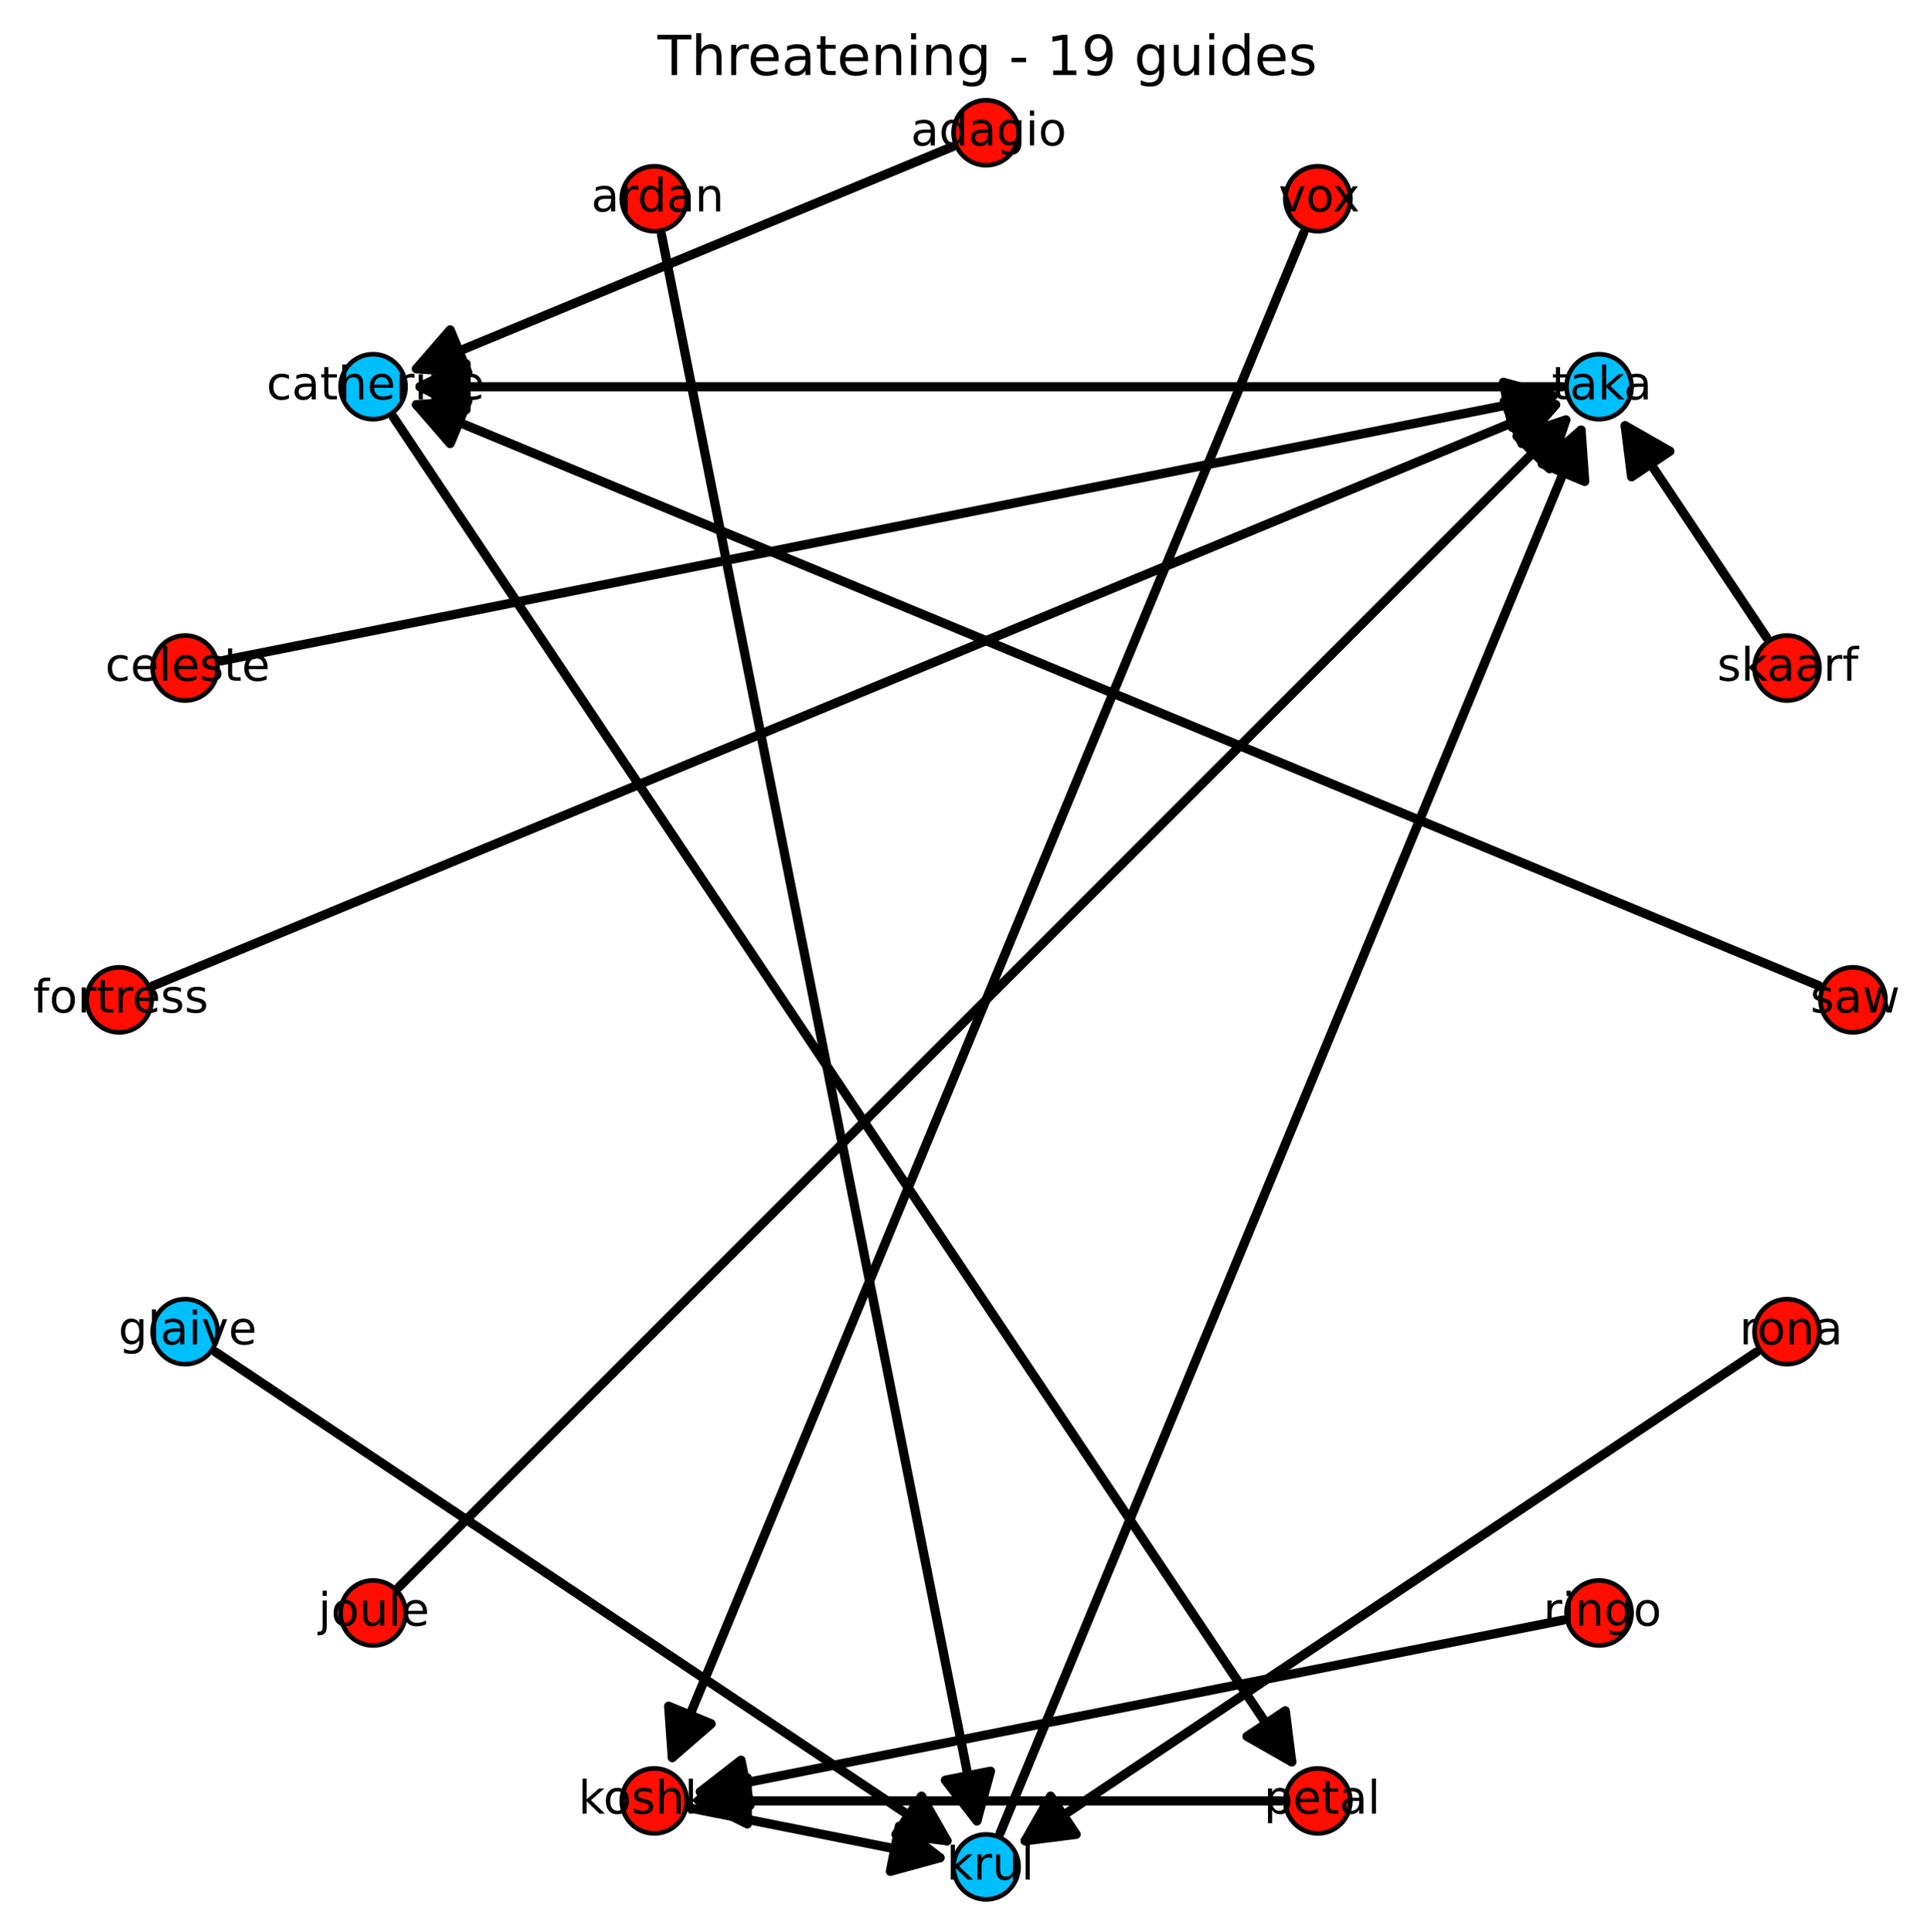 <?xml version="1.0" encoding="utf-8" standalone="no"?>
<!DOCTYPE svg PUBLIC "-//W3C//DTD SVG 1.1//EN"
  "http://www.w3.org/Graphics/SVG/1.1/DTD/svg11.dtd">
<!-- Created with matplotlib (http://matplotlib.org/) -->
<svg height="420pt" version="1.1" viewBox="0 0 419 420" width="419pt" xmlns="http://www.w3.org/2000/svg" xmlns:xlink="http://www.w3.org/1999/xlink">
 <defs>
  <style type="text/css">
*{stroke-linecap:butt;stroke-linejoin:round;}
  </style>
 </defs>
 <g id="figure_1">
  <g id="patch_1">
   <path d="
M0 420.598
L419.383 420.598
L419.383 0
L0 0
z
" style="fill:#ffffff;"/>
  </g>
  <g id="axes_1">
   <g id="patch_2">
    <path d="
M18.366 413.398
L410.445 413.398
L410.445 21.318
L18.366 21.318
z
" style="fill:#ffffff;"/>
   </g>
   <g id="patch_3">
    <path clip-path="url(#pb7fbeb4136)" d="
M91.329 84.069
Q214.402 84.069 339.712 84.069" style="fill:none;stroke:#000000;stroke-linecap:round;stroke-width:2.0;"/>
    <path clip-path="url(#pb7fbeb4136)" d="
M101.329 89.069
L91.329 84.069
L101.329 79.069
L101.329 89.069
z
" style="stroke:#000000;stroke-linecap:round;stroke-width:2.0;"/>
   </g>
   <g id="patch_4">
    <path clip-path="url(#pb7fbeb4136)" d="
M207.031 31.913
Q147.76 56.464 90.556 80.158" style="fill:none;stroke:#000000;stroke-linecap:round;stroke-width:2.0;"/>
    <path clip-path="url(#pb7fbeb4136)" d="
M101.708 80.951
L90.556 80.158
L97.881 71.712
L101.708 80.951
z
" style="stroke:#000000;stroke-linecap:round;stroke-width:2.0;"/>
   </g>
   <g id="patch_5">
    <path clip-path="url(#pb7fbeb4136)" d="
M48.084 143.665
Q193.978 114.645 337.68 86.061" style="fill:none;stroke:#000000;stroke-linecap:round;stroke-width:2.0;"/>
    <path clip-path="url(#pb7fbeb4136)" d="
M326.897 83.108
L337.68 86.061
L328.847 92.915
L326.897 83.108
z
" style="stroke:#000000;stroke-linecap:round;stroke-width:2.0;"/>
   </g>
   <g id="patch_6">
    <path clip-path="url(#pb7fbeb4136)" d="
M143.827 51.034
Q178.338 224.533 212.413 395.839" style="fill:none;stroke:#000000;stroke-linecap:round;stroke-width:2.0;"/>
    <path clip-path="url(#pb7fbeb4136)" d="
M215.366 385.056
L212.413 395.839
L205.558 387.006
L215.366 385.056
z
" style="stroke:#000000;stroke-linecap:round;stroke-width:2.0;"/>
   </g>
   <g id="patch_7">
    <path clip-path="url(#pb7fbeb4136)" d="
M152.29 389.516
Q244.984 371.078 339.871 352.204" style="fill:none;stroke:#000000;stroke-linecap:round;stroke-width:2.0;"/>
    <path clip-path="url(#pb7fbeb4136)" d="
M163.073 392.469
L152.29 389.516
L161.122 382.661
L163.073 392.469
z
" style="stroke:#000000;stroke-linecap:round;stroke-width:2.0;"/>
   </g>
   <g id="patch_8">
    <path clip-path="url(#pb7fbeb4136)" d="
M146.18 382.069
Q214.405 217.358 283.487 50.581" style="fill:none;stroke:#000000;stroke-linecap:round;stroke-width:2.0;"/>
    <path clip-path="url(#pb7fbeb4136)" d="
M154.626 374.744
L146.18 382.069
L145.387 370.917
L154.626 374.744
z
" style="stroke:#000000;stroke-linecap:round;stroke-width:2.0;"/>
   </g>
   <g id="patch_9">
    <path clip-path="url(#pb7fbeb4136)" d="
M150.093 393.066
Q178.338 398.684 204.389 403.866" style="fill:none;stroke:#000000;stroke-linecap:round;stroke-width:2.0;"/>
    <path clip-path="url(#pb7fbeb4136)" d="
M195.557 397.011
L204.389 403.866
L193.606 406.819
L195.557 397.011
z
" style="stroke:#000000;stroke-linecap:round;stroke-width:2.0;"/>
   </g>
   <g id="patch_10">
    <path clip-path="url(#pb7fbeb4136)" d="
M33.278 214.304
Q186.801 150.713 338.258 87.978" style="fill:none;stroke:#000000;stroke-linecap:round;stroke-width:2.0;"/>
    <path clip-path="url(#pb7fbeb4136)" d="
M327.105 87.185
L338.258 87.978
L330.932 96.424
L327.105 87.185
z
" style="stroke:#000000;stroke-linecap:round;stroke-width:2.0;"/>
   </g>
   <g id="patch_11">
    <path clip-path="url(#pb7fbeb4136)" d="
M217.459 398.486
Q281.05 244.963 343.786 93.506" style="fill:none;stroke:#000000;stroke-linecap:round;stroke-width:2.0;"/>
    <path clip-path="url(#pb7fbeb4136)" d="
M335.34 100.831
L343.786 93.506
L344.579 104.658
L335.34 100.831
z
" style="stroke:#000000;stroke-linecap:round;stroke-width:2.0;"/>
   </g>
   <g id="patch_12">
    <path clip-path="url(#pb7fbeb4136)" d="
M152.488 391.509
Q214.406 391.509 278.56 391.509" style="fill:none;stroke:#000000;stroke-linecap:round;stroke-width:2.0;"/>
    <path clip-path="url(#pb7fbeb4136)" d="
M162.488 396.509
L152.488 391.509
L162.488 386.509
L162.488 396.509
z
" style="stroke:#000000;stroke-linecap:round;stroke-width:2.0;"/>
   </g>
   <g id="patch_13">
    <path clip-path="url(#pb7fbeb4136)" d="
M86.76 345.004
Q214.405 217.358 340.47 91.293" style="fill:none;stroke:#000000;stroke-linecap:round;stroke-width:2.0;"/>
    <path clip-path="url(#pb7fbeb4136)" d="
M329.863 94.829
L340.47 91.293
L336.935 101.9
L329.863 94.829
z
" style="stroke:#000000;stroke-linecap:round;stroke-width:2.0;"/>
   </g>
   <g id="patch_14">
    <path clip-path="url(#pb7fbeb4136)" d="
M222.9 400.182
Q301.482 347.675 381.924 293.926" style="fill:none;stroke:#000000;stroke-linecap:round;stroke-width:2.0;"/>
    <path clip-path="url(#pb7fbeb4136)" d="
M233.993 398.784
L222.9 400.182
L228.437 390.469
L233.993 398.784
z
" style="stroke:#000000;stroke-linecap:round;stroke-width:2.0;"/>
   </g>
   <g id="patch_15">
    <path clip-path="url(#pb7fbeb4136)" d="
M90.554 87.978
Q242.011 150.714 395.534 214.305" style="fill:none;stroke:#000000;stroke-linecap:round;stroke-width:2.0;"/>
    <path clip-path="url(#pb7fbeb4136)" d="
M97.88 96.424
L90.554 87.978
L101.706 87.185
L97.88 96.424
z
" style="stroke:#000000;stroke-linecap:round;stroke-width:2.0;"/>
   </g>
   <g id="patch_16">
    <path clip-path="url(#pb7fbeb4136)" d="
M85.55 90.704
Q183.829 237.789 280.866 383.015" style="fill:none;stroke:#000000;stroke-linecap:round;stroke-width:2.0;"/>
    <path clip-path="url(#pb7fbeb4136)" d="
M279.467 371.923
L280.866 383.015
L271.153 377.479
L279.467 371.923
z
" style="stroke:#000000;stroke-linecap:round;stroke-width:2.0;"/>
   </g>
   <g id="patch_17">
    <path clip-path="url(#pb7fbeb4136)" d="
M46.889 293.928
Q127.331 347.677 205.913 400.184" style="fill:none;stroke:#000000;stroke-linecap:round;stroke-width:2.0;"/>
    <path clip-path="url(#pb7fbeb4136)" d="
M200.376 390.471
L205.913 400.184
L194.821 398.785
L200.376 390.471
z
" style="stroke:#000000;stroke-linecap:round;stroke-width:2.0;"/>
   </g>
   <g id="patch_18">
    <path clip-path="url(#pb7fbeb4136)" d="
M384.125 138.59
Q368.126 114.645 353.369 92.56" style="fill:none;stroke:#000000;stroke-linecap:round;stroke-width:2.0;"/>
    <path clip-path="url(#pb7fbeb4136)" d="
M354.767 103.652
L353.369 92.56
L363.082 98.097
L354.767 103.652
z
" style="stroke:#000000;stroke-linecap:round;stroke-width:2.0;"/>
   </g>
   <g id="matplotlib.axis_1"/>
   <g id="matplotlib.axis_2"/>
   <g id="text_1">
    <!-- Threatening - 19 guides -->
    <defs>
     <path id="BitstreamVeraSans-Roman-20"/>
     <path d="
M12.406 8.297
L28.516 8.297
L28.516 63.922
L10.984 60.406
L10.984 69.391
L28.422 72.906
L38.281 72.906
L38.281 8.297
L54.391 8.297
L54.391 0
L12.406 0
z
" id="BitstreamVeraSans-Roman-31"/>
     <path d="
M54.891 33.016
L54.891 0
L45.906 0
L45.906 32.719
Q45.906 40.484 42.875 44.328
Q39.844 48.188 33.797 48.188
Q26.516 48.188 22.312 43.547
Q18.109 38.922 18.109 30.906
L18.109 0
L9.078 0
L9.078 54.688
L18.109 54.688
L18.109 46.188
Q21.344 51.125 25.703 53.562
Q30.078 56 35.797 56
Q45.219 56 50.047 50.172
Q54.891 44.344 54.891 33.016" id="BitstreamVeraSans-Roman-6e"/>
     <path d="
M34.281 27.484
Q23.391 27.484 19.188 25
Q14.984 22.516 14.984 16.5
Q14.984 11.719 18.141 8.906
Q21.297 6.109 26.703 6.109
Q34.188 6.109 38.703 11.406
Q43.219 16.703 43.219 25.484
L43.219 27.484
z

M52.203 31.203
L52.203 0
L43.219 0
L43.219 8.297
Q40.141 3.328 35.547 0.953
Q30.953 -1.422 24.312 -1.422
Q15.922 -1.422 10.953 3.297
Q6 8.016 6 15.922
Q6 25.141 12.172 29.828
Q18.359 34.516 30.609 34.516
L43.219 34.516
L43.219 35.406
Q43.219 41.609 39.141 45
Q35.062 48.391 27.688 48.391
Q23 48.391 18.547 47.266
Q14.109 46.141 10.016 43.891
L10.016 52.203
Q14.938 54.109 19.578 55.047
Q24.219 56 28.609 56
Q40.484 56 46.344 49.844
Q52.203 43.703 52.203 31.203" id="BitstreamVeraSans-Roman-61"/>
     <path d="
M10.984 1.516
L10.984 10.5
Q14.703 8.734 18.5 7.812
Q22.312 6.891 25.984 6.891
Q35.75 6.891 40.891 13.453
Q46.047 20.016 46.781 33.406
Q43.953 29.203 39.594 26.953
Q35.25 24.703 29.984 24.703
Q19.047 24.703 12.672 31.312
Q6.297 37.938 6.297 49.422
Q6.297 60.641 12.938 67.422
Q19.578 74.219 30.609 74.219
Q43.266 74.219 49.922 64.516
Q56.594 54.828 56.594 36.375
Q56.594 19.141 48.406 8.859
Q40.234 -1.422 26.422 -1.422
Q22.703 -1.422 18.891 -0.688
Q15.094 0.047 10.984 1.516
M30.609 32.422
Q37.25 32.422 41.125 36.953
Q45.016 41.5 45.016 49.422
Q45.016 57.281 41.125 61.844
Q37.25 66.406 30.609 66.406
Q23.969 66.406 20.094 61.844
Q16.219 57.281 16.219 49.422
Q16.219 41.5 20.094 36.953
Q23.969 32.422 30.609 32.422" id="BitstreamVeraSans-Roman-39"/>
     <path d="
M44.281 53.078
L44.281 44.578
Q40.484 46.531 36.375 47.5
Q32.281 48.484 27.875 48.484
Q21.188 48.484 17.844 46.438
Q14.5 44.391 14.5 40.281
Q14.5 37.156 16.891 35.375
Q19.281 33.594 26.516 31.984
L29.594 31.297
Q39.156 29.25 43.188 25.516
Q47.219 21.781 47.219 15.094
Q47.219 7.469 41.188 3.016
Q35.156 -1.422 24.609 -1.422
Q20.219 -1.422 15.453 -0.562
Q10.688 0.297 5.422 2
L5.422 11.281
Q10.406 8.688 15.234 7.391
Q20.062 6.109 24.812 6.109
Q31.156 6.109 34.562 8.281
Q37.984 10.453 37.984 14.406
Q37.984 18.062 35.516 20.016
Q33.062 21.969 24.703 23.781
L21.578 24.516
Q13.234 26.266 9.516 29.906
Q5.812 33.547 5.812 39.891
Q5.812 47.609 11.281 51.797
Q16.75 56 26.812 56
Q31.781 56 36.172 55.266
Q40.578 54.547 44.281 53.078" id="BitstreamVeraSans-Roman-73"/>
     <path d="
M-0.297 72.906
L61.375 72.906
L61.375 64.594
L35.5 64.594
L35.5 0
L25.594 0
L25.594 64.594
L-0.297 64.594
z
" id="BitstreamVeraSans-Roman-54"/>
     <path d="
M54.891 33.016
L54.891 0
L45.906 0
L45.906 32.719
Q45.906 40.484 42.875 44.328
Q39.844 48.188 33.797 48.188
Q26.516 48.188 22.312 43.547
Q18.109 38.922 18.109 30.906
L18.109 0
L9.078 0
L9.078 75.984
L18.109 75.984
L18.109 46.188
Q21.344 51.125 25.703 53.562
Q30.078 56 35.797 56
Q45.219 56 50.047 50.172
Q54.891 44.344 54.891 33.016" id="BitstreamVeraSans-Roman-68"/>
     <path d="
M45.406 46.391
L45.406 75.984
L54.391 75.984
L54.391 0
L45.406 0
L45.406 8.203
Q42.578 3.328 38.25 0.953
Q33.938 -1.422 27.875 -1.422
Q17.969 -1.422 11.734 6.484
Q5.516 14.406 5.516 27.297
Q5.516 40.188 11.734 48.094
Q17.969 56 27.875 56
Q33.938 56 38.25 53.625
Q42.578 51.266 45.406 46.391
M14.797 27.297
Q14.797 17.391 18.875 11.75
Q22.953 6.109 30.078 6.109
Q37.203 6.109 41.297 11.75
Q45.406 17.391 45.406 27.297
Q45.406 37.203 41.297 42.844
Q37.203 48.484 30.078 48.484
Q22.953 48.484 18.875 42.844
Q14.797 37.203 14.797 27.297" id="BitstreamVeraSans-Roman-64"/>
     <path d="
M56.203 29.594
L56.203 25.203
L14.891 25.203
Q15.484 15.922 20.484 11.062
Q25.484 6.203 34.422 6.203
Q39.594 6.203 44.453 7.469
Q49.312 8.734 54.109 11.281
L54.109 2.781
Q49.266 0.734 44.188 -0.344
Q39.109 -1.422 33.891 -1.422
Q20.797 -1.422 13.156 6.188
Q5.516 13.812 5.516 26.812
Q5.516 40.234 12.766 48.109
Q20.016 56 32.328 56
Q43.359 56 49.781 48.891
Q56.203 41.797 56.203 29.594
M47.219 32.234
Q47.125 39.594 43.094 43.984
Q39.062 48.391 32.422 48.391
Q24.906 48.391 20.391 44.141
Q15.875 39.891 15.188 32.172
z
" id="BitstreamVeraSans-Roman-65"/>
     <path d="
M9.422 54.688
L18.406 54.688
L18.406 0
L9.422 0
z

M9.422 75.984
L18.406 75.984
L18.406 64.594
L9.422 64.594
z
" id="BitstreamVeraSans-Roman-69"/>
     <path d="
M18.312 70.219
L18.312 54.688
L36.812 54.688
L36.812 47.703
L18.312 47.703
L18.312 18.016
Q18.312 11.328 20.141 9.422
Q21.969 7.516 27.594 7.516
L36.812 7.516
L36.812 0
L27.594 0
Q17.188 0 13.234 3.875
Q9.281 7.766 9.281 18.016
L9.281 47.703
L2.688 47.703
L2.688 54.688
L9.281 54.688
L9.281 70.219
z
" id="BitstreamVeraSans-Roman-74"/>
     <path d="
M8.5 21.578
L8.5 54.688
L17.484 54.688
L17.484 21.922
Q17.484 14.156 20.5 10.266
Q23.531 6.391 29.594 6.391
Q36.859 6.391 41.078 11.031
Q45.312 15.672 45.312 23.688
L45.312 54.688
L54.297 54.688
L54.297 0
L45.312 0
L45.312 8.406
Q42.047 3.422 37.719 1
Q33.406 -1.422 27.688 -1.422
Q18.266 -1.422 13.375 4.438
Q8.5 10.297 8.5 21.578" id="BitstreamVeraSans-Roman-75"/>
     <path d="
M41.109 46.297
Q39.594 47.172 37.812 47.578
Q36.031 48 33.891 48
Q26.266 48 22.188 43.047
Q18.109 38.094 18.109 28.812
L18.109 0
L9.078 0
L9.078 54.688
L18.109 54.688
L18.109 46.188
Q20.953 51.172 25.484 53.578
Q30.031 56 36.531 56
Q37.453 56 38.578 55.875
Q39.703 55.766 41.062 55.516
z
" id="BitstreamVeraSans-Roman-72"/>
     <path d="
M45.406 27.984
Q45.406 37.75 41.375 43.109
Q37.359 48.484 30.078 48.484
Q22.859 48.484 18.828 43.109
Q14.797 37.75 14.797 27.984
Q14.797 18.266 18.828 12.891
Q22.859 7.516 30.078 7.516
Q37.359 7.516 41.375 12.891
Q45.406 18.266 45.406 27.984
M54.391 6.781
Q54.391 -7.172 48.188 -13.984
Q42 -20.797 29.203 -20.797
Q24.469 -20.797 20.266 -20.094
Q16.062 -19.391 12.109 -17.922
L12.109 -9.188
Q16.062 -11.328 19.922 -12.344
Q23.781 -13.375 27.781 -13.375
Q36.625 -13.375 41.016 -8.766
Q45.406 -4.156 45.406 5.172
L45.406 9.625
Q42.625 4.781 38.281 2.391
Q33.938 0 27.875 0
Q17.828 0 11.672 7.656
Q5.516 15.328 5.516 27.984
Q5.516 40.672 11.672 48.328
Q17.828 56 27.875 56
Q33.938 56 38.281 53.609
Q42.625 51.219 45.406 46.391
L45.406 54.688
L54.391 54.688
z
" id="BitstreamVeraSans-Roman-67"/>
     <path d="
M4.891 31.391
L31.203 31.391
L31.203 23.391
L4.891 23.391
z
" id="BitstreamVeraSans-Roman-2d"/>
    </defs>
    <g transform="translate(142.962 16.318)scale(0.12 -0.12)">
     <use xlink:href="#BitstreamVeraSans-Roman-54"/>
     <use x="61.084" xlink:href="#BitstreamVeraSans-Roman-68"/>
     <use x="124.463" xlink:href="#BitstreamVeraSans-Roman-72"/>
     <use x="163.326" xlink:href="#BitstreamVeraSans-Roman-65"/>
     <use x="224.85" xlink:href="#BitstreamVeraSans-Roman-61"/>
     <use x="286.129" xlink:href="#BitstreamVeraSans-Roman-74"/>
     <use x="325.338" xlink:href="#BitstreamVeraSans-Roman-65"/>
     <use x="386.861" xlink:href="#BitstreamVeraSans-Roman-6e"/>
     <use x="450.24" xlink:href="#BitstreamVeraSans-Roman-69"/>
     <use x="478.023" xlink:href="#BitstreamVeraSans-Roman-6e"/>
     <use x="541.402" xlink:href="#BitstreamVeraSans-Roman-67"/>
     <use x="604.879" xlink:href="#BitstreamVeraSans-Roman-20"/>
     <use x="636.666" xlink:href="#BitstreamVeraSans-Roman-2d"/>
     <use x="672.75" xlink:href="#BitstreamVeraSans-Roman-20"/>
     <use x="704.537" xlink:href="#BitstreamVeraSans-Roman-31"/>
     <use x="768.16" xlink:href="#BitstreamVeraSans-Roman-39"/>
     <use x="831.783" xlink:href="#BitstreamVeraSans-Roman-20"/>
     <use x="863.57" xlink:href="#BitstreamVeraSans-Roman-67"/>
     <use x="927.047" xlink:href="#BitstreamVeraSans-Roman-75"/>
     <use x="990.426" xlink:href="#BitstreamVeraSans-Roman-69"/>
     <use x="1018.209" xlink:href="#BitstreamVeraSans-Roman-64"/>
     <use x="1081.686" xlink:href="#BitstreamVeraSans-Roman-65"/>
     <use x="1143.209" xlink:href="#BitstreamVeraSans-Roman-73"/>
    </g>
   </g>
   <g id="PathCollection_1">
    <defs>
     <path d="
M0 7.071
C1.875 7.071 3.674 6.326 5 5
C6.326 3.674 7.071 1.875 7.071 0
C7.071 -1.875 6.326 -3.674 5 -5
C3.674 -6.326 1.875 -7.071 0 -7.071
C-1.875 -7.071 -3.674 -6.326 -5 -5
C-6.326 -3.674 -7.071 -1.875 -7.071 0
C-7.071 1.875 -6.326 3.674 -5 5
C-3.674 6.326 -1.875 7.071 0 7.071
z
" id="C0_0_483d1e1a4f"/>
    </defs>
    <use style="fill:#00bfff;stroke:#000000;" x="214.405" xlink:href="#C0_0_483d1e1a4f" y="405.858"/>
    <use style="fill:#00bfff;stroke:#000000;" x="81.116" xlink:href="#C0_0_483d1e1a4f" y="84.068"/>
    <use style="fill:#00bfff;stroke:#000000;" x="347.695" xlink:href="#C0_0_483d1e1a4f" y="84.068"/>
    <use style="fill:#00bfff;stroke:#000000;" x="40.254" xlink:href="#C0_0_483d1e1a4f" y="289.494"/>
    <use style="fill:#ff0d00;stroke:#000000;" x="214.405" xlink:href="#C0_0_483d1e1a4f" y="28.858"/>
    <use style="fill:#ff0d00;stroke:#000000;" x="142.27" xlink:href="#C0_0_483d1e1a4f" y="43.207"/>
    <use style="fill:#ff0d00;stroke:#000000;" x="286.541" xlink:href="#C0_0_483d1e1a4f" y="43.207"/>
    <use style="fill:#ff0d00;stroke:#000000;" x="40.254" xlink:href="#C0_0_483d1e1a4f" y="145.222"/>
    <use style="fill:#ff0d00;stroke:#000000;" x="347.695" xlink:href="#C0_0_483d1e1a4f" y="350.648"/>
    <use style="fill:#ff0d00;stroke:#000000;" x="388.557" xlink:href="#C0_0_483d1e1a4f" y="145.222"/>
    <use style="fill:#ff0d00;stroke:#000000;" x="142.27" xlink:href="#C0_0_483d1e1a4f" y="391.509"/>
    <use style="fill:#ff0d00;stroke:#000000;" x="286.541" xlink:href="#C0_0_483d1e1a4f" y="391.509"/>
    <use style="fill:#ff0d00;stroke:#000000;" x="388.557" xlink:href="#C0_0_483d1e1a4f" y="289.494"/>
    <use style="fill:#ff0d00;stroke:#000000;" x="402.905" xlink:href="#C0_0_483d1e1a4f" y="217.358"/>
    <use style="fill:#ff0d00;stroke:#000000;" x="81.116" xlink:href="#C0_0_483d1e1a4f" y="350.648"/>
    <use style="fill:#ff0d00;stroke:#000000;" x="25.905" xlink:href="#C0_0_483d1e1a4f" y="217.358"/>
   </g>
   <g id="text_2">
    <!-- adagio -->
    <defs>
     <path d="
M30.609 48.391
Q23.391 48.391 19.188 42.75
Q14.984 37.109 14.984 27.297
Q14.984 17.484 19.156 11.844
Q23.344 6.203 30.609 6.203
Q37.797 6.203 41.984 11.859
Q46.188 17.531 46.188 27.297
Q46.188 37.016 41.984 42.703
Q37.797 48.391 30.609 48.391
M30.609 56
Q42.328 56 49.016 48.375
Q55.719 40.766 55.719 27.297
Q55.719 13.875 49.016 6.219
Q42.328 -1.422 30.609 -1.422
Q18.844 -1.422 12.172 6.219
Q5.516 13.875 5.516 27.297
Q5.516 40.766 12.172 48.375
Q18.844 56 30.609 56" id="BitstreamVeraSans-Roman-6f"/>
    </defs>
    <g transform="translate(198.054 31.617)scale(0.1 -0.1)">
     <use xlink:href="#BitstreamVeraSans-Roman-61"/>
     <use x="61.279" xlink:href="#BitstreamVeraSans-Roman-64"/>
     <use x="124.756" xlink:href="#BitstreamVeraSans-Roman-61"/>
     <use x="186.035" xlink:href="#BitstreamVeraSans-Roman-67"/>
     <use x="249.512" xlink:href="#BitstreamVeraSans-Roman-69"/>
     <use x="277.295" xlink:href="#BitstreamVeraSans-Roman-6f"/>
    </g>
   </g>
   <g id="text_3">
    <!-- ardan -->
    <g transform="translate(128.555 45.966)scale(0.1 -0.1)">
     <use xlink:href="#BitstreamVeraSans-Roman-61"/>
     <use x="61.279" xlink:href="#BitstreamVeraSans-Roman-72"/>
     <use x="100.643" xlink:href="#BitstreamVeraSans-Roman-64"/>
     <use x="164.119" xlink:href="#BitstreamVeraSans-Roman-61"/>
     <use x="225.398" xlink:href="#BitstreamVeraSans-Roman-6e"/>
    </g>
   </g>
   <g id="text_4">
    <!-- catherine -->
    <defs>
     <path d="
M48.781 52.594
L48.781 44.188
Q44.969 46.297 41.141 47.344
Q37.312 48.391 33.406 48.391
Q24.656 48.391 19.812 42.844
Q14.984 37.312 14.984 27.297
Q14.984 17.281 19.812 11.734
Q24.656 6.203 33.406 6.203
Q37.312 6.203 41.141 7.25
Q44.969 8.297 48.781 10.406
L48.781 2.094
Q45.016 0.344 40.984 -0.531
Q36.969 -1.422 32.422 -1.422
Q20.062 -1.422 12.781 6.344
Q5.516 14.109 5.516 27.297
Q5.516 40.672 12.859 48.328
Q20.219 56 33.016 56
Q37.156 56 41.109 55.141
Q45.062 54.297 48.781 52.594" id="BitstreamVeraSans-Roman-63"/>
    </defs>
    <g transform="translate(57.949 86.828)scale(0.1 -0.1)">
     <use xlink:href="#BitstreamVeraSans-Roman-63"/>
     <use x="54.98" xlink:href="#BitstreamVeraSans-Roman-61"/>
     <use x="116.26" xlink:href="#BitstreamVeraSans-Roman-74"/>
     <use x="155.469" xlink:href="#BitstreamVeraSans-Roman-68"/>
     <use x="218.848" xlink:href="#BitstreamVeraSans-Roman-65"/>
     <use x="280.371" xlink:href="#BitstreamVeraSans-Roman-72"/>
     <use x="321.484" xlink:href="#BitstreamVeraSans-Roman-69"/>
     <use x="349.268" xlink:href="#BitstreamVeraSans-Roman-6e"/>
     <use x="412.646" xlink:href="#BitstreamVeraSans-Roman-65"/>
    </g>
   </g>
   <g id="text_5">
    <!-- celeste -->
    <defs>
     <path d="
M9.422 75.984
L18.406 75.984
L18.406 0
L9.422 0
z
" id="BitstreamVeraSans-Roman-6c"/>
    </defs>
    <g transform="translate(22.864 147.982)scale(0.1 -0.1)">
     <use xlink:href="#BitstreamVeraSans-Roman-63"/>
     <use x="54.98" xlink:href="#BitstreamVeraSans-Roman-65"/>
     <use x="116.504" xlink:href="#BitstreamVeraSans-Roman-6c"/>
     <use x="144.287" xlink:href="#BitstreamVeraSans-Roman-65"/>
     <use x="205.811" xlink:href="#BitstreamVeraSans-Roman-73"/>
     <use x="257.91" xlink:href="#BitstreamVeraSans-Roman-74"/>
     <use x="297.119" xlink:href="#BitstreamVeraSans-Roman-65"/>
    </g>
   </g>
   <g id="text_6">
    <!-- fortress -->
    <defs>
     <path d="
M37.109 75.984
L37.109 68.5
L28.516 68.5
Q23.688 68.5 21.797 66.547
Q19.922 64.594 19.922 59.516
L19.922 54.688
L34.719 54.688
L34.719 47.703
L19.922 47.703
L19.922 0
L10.891 0
L10.891 47.703
L2.297 47.703
L2.297 54.688
L10.891 54.688
L10.891 58.5
Q10.891 67.625 15.141 71.797
Q19.391 75.984 28.609 75.984
z
" id="BitstreamVeraSans-Roman-66"/>
    </defs>
    <g transform="translate(7.2 220.118)scale(0.1 -0.1)">
     <use xlink:href="#BitstreamVeraSans-Roman-66"/>
     <use x="35.205" xlink:href="#BitstreamVeraSans-Roman-6f"/>
     <use x="96.387" xlink:href="#BitstreamVeraSans-Roman-72"/>
     <use x="137.5" xlink:href="#BitstreamVeraSans-Roman-74"/>
     <use x="176.709" xlink:href="#BitstreamVeraSans-Roman-72"/>
     <use x="215.572" xlink:href="#BitstreamVeraSans-Roman-65"/>
     <use x="277.096" xlink:href="#BitstreamVeraSans-Roman-73"/>
     <use x="329.195" xlink:href="#BitstreamVeraSans-Roman-73"/>
    </g>
   </g>
   <g id="text_7">
    <!-- glaive -->
    <defs>
     <path d="
M2.984 54.688
L12.5 54.688
L29.594 8.797
L46.688 54.688
L56.203 54.688
L35.688 0
L23.484 0
z
" id="BitstreamVeraSans-Roman-76"/>
    </defs>
    <g transform="translate(25.744 292.253)scale(0.1 -0.1)">
     <use xlink:href="#BitstreamVeraSans-Roman-67"/>
     <use x="63.477" xlink:href="#BitstreamVeraSans-Roman-6c"/>
     <use x="91.26" xlink:href="#BitstreamVeraSans-Roman-61"/>
     <use x="152.539" xlink:href="#BitstreamVeraSans-Roman-69"/>
     <use x="180.322" xlink:href="#BitstreamVeraSans-Roman-76"/>
     <use x="239.502" xlink:href="#BitstreamVeraSans-Roman-65"/>
    </g>
   </g>
   <g id="text_8">
    <!-- joule -->
    <defs>
     <path d="
M9.422 54.688
L18.406 54.688
L18.406 -0.984
Q18.406 -11.422 14.422 -16.109
Q10.453 -20.797 1.609 -20.797
L-1.812 -20.797
L-1.812 -13.188
L0.594 -13.188
Q5.719 -13.188 7.562 -10.812
Q9.422 -8.453 9.422 -0.984
z

M9.422 75.984
L18.406 75.984
L18.406 64.594
L9.422 64.594
z
" id="BitstreamVeraSans-Roman-6a"/>
    </defs>
    <g transform="translate(69.209 353.407)scale(0.1 -0.1)">
     <use xlink:href="#BitstreamVeraSans-Roman-6a"/>
     <use x="27.783" xlink:href="#BitstreamVeraSans-Roman-6f"/>
     <use x="88.965" xlink:href="#BitstreamVeraSans-Roman-75"/>
     <use x="152.344" xlink:href="#BitstreamVeraSans-Roman-6c"/>
     <use x="180.127" xlink:href="#BitstreamVeraSans-Roman-65"/>
    </g>
   </g>
   <g id="text_9">
    <!-- koshka -->
    <defs>
     <path d="
M9.078 75.984
L18.109 75.984
L18.109 31.109
L44.922 54.688
L56.391 54.688
L27.391 29.109
L57.625 0
L45.906 0
L18.109 26.703
L18.109 0
L9.078 0
z
" id="BitstreamVeraSans-Roman-6b"/>
    </defs>
    <g transform="translate(125.759 394.269)scale(0.1 -0.1)">
     <use xlink:href="#BitstreamVeraSans-Roman-6b"/>
     <use x="54.285" xlink:href="#BitstreamVeraSans-Roman-6f"/>
     <use x="115.467" xlink:href="#BitstreamVeraSans-Roman-73"/>
     <use x="167.566" xlink:href="#BitstreamVeraSans-Roman-68"/>
     <use x="230.945" xlink:href="#BitstreamVeraSans-Roman-6b"/>
     <use x="287.105" xlink:href="#BitstreamVeraSans-Roman-61"/>
    </g>
   </g>
   <g id="text_10">
    <!-- krul -->
    <g transform="translate(205.82 408.618)scale(0.1 -0.1)">
     <use xlink:href="#BitstreamVeraSans-Roman-6b"/>
     <use x="57.91" xlink:href="#BitstreamVeraSans-Roman-72"/>
     <use x="99.023" xlink:href="#BitstreamVeraSans-Roman-75"/>
     <use x="162.402" xlink:href="#BitstreamVeraSans-Roman-6c"/>
    </g>
   </g>
   <g id="text_11">
    <!-- petal -->
    <defs>
     <path d="
M18.109 8.203
L18.109 -20.797
L9.078 -20.797
L9.078 54.688
L18.109 54.688
L18.109 46.391
Q20.953 51.266 25.266 53.625
Q29.594 56 35.594 56
Q45.562 56 51.781 48.094
Q58.016 40.188 58.016 27.297
Q58.016 14.406 51.781 6.484
Q45.562 -1.422 35.594 -1.422
Q29.594 -1.422 25.266 0.953
Q20.953 3.328 18.109 8.203
M48.688 27.297
Q48.688 37.203 44.609 42.844
Q40.531 48.484 33.406 48.484
Q26.266 48.484 22.188 42.844
Q18.109 37.203 18.109 27.297
Q18.109 17.391 22.188 11.75
Q26.266 6.109 33.406 6.109
Q40.531 6.109 44.609 11.75
Q48.688 17.391 48.688 27.297" id="BitstreamVeraSans-Roman-70"/>
    </defs>
    <g transform="translate(274.8 394.269)scale(0.1 -0.1)">
     <use xlink:href="#BitstreamVeraSans-Roman-70"/>
     <use x="63.477" xlink:href="#BitstreamVeraSans-Roman-65"/>
     <use x="125.0" xlink:href="#BitstreamVeraSans-Roman-74"/>
     <use x="164.209" xlink:href="#BitstreamVeraSans-Roman-61"/>
     <use x="225.488" xlink:href="#BitstreamVeraSans-Roman-6c"/>
    </g>
   </g>
   <g id="text_12">
    <!-- ringo -->
    <g transform="translate(335.576 353.407)scale(0.1 -0.1)">
     <use xlink:href="#BitstreamVeraSans-Roman-72"/>
     <use x="41.113" xlink:href="#BitstreamVeraSans-Roman-69"/>
     <use x="68.896" xlink:href="#BitstreamVeraSans-Roman-6e"/>
     <use x="132.275" xlink:href="#BitstreamVeraSans-Roman-67"/>
     <use x="195.752" xlink:href="#BitstreamVeraSans-Roman-6f"/>
    </g>
   </g>
   <g id="text_13">
    <!-- rona -->
    <g transform="translate(378.229 292.253)scale(0.1 -0.1)">
     <use xlink:href="#BitstreamVeraSans-Roman-72"/>
     <use x="38.863" xlink:href="#BitstreamVeraSans-Roman-6f"/>
     <use x="100.045" xlink:href="#BitstreamVeraSans-Roman-6e"/>
     <use x="163.424" xlink:href="#BitstreamVeraSans-Roman-61"/>
    </g>
   </g>
   <g id="text_14">
    <!-- saw -->
    <defs>
     <path d="
M4.203 54.688
L13.188 54.688
L24.422 12.016
L35.594 54.688
L46.188 54.688
L57.422 12.016
L68.609 54.688
L77.594 54.688
L63.281 0
L52.688 0
L40.922 44.828
L29.109 0
L18.5 0
z
" id="BitstreamVeraSans-Roman-77"/>
    </defs>
    <g transform="translate(393.628 220.118)scale(0.1 -0.1)">
     <use xlink:href="#BitstreamVeraSans-Roman-73"/>
     <use x="52.1" xlink:href="#BitstreamVeraSans-Roman-61"/>
     <use x="113.379" xlink:href="#BitstreamVeraSans-Roman-77"/>
    </g>
   </g>
   <g id="text_15">
    <!-- skaarf -->
    <g transform="translate(373.376 147.982)scale(0.1 -0.1)">
     <use xlink:href="#BitstreamVeraSans-Roman-73"/>
     <use x="52.1" xlink:href="#BitstreamVeraSans-Roman-6b"/>
     <use x="108.26" xlink:href="#BitstreamVeraSans-Roman-61"/>
     <use x="169.539" xlink:href="#BitstreamVeraSans-Roman-61"/>
     <use x="230.818" xlink:href="#BitstreamVeraSans-Roman-72"/>
     <use x="271.932" xlink:href="#BitstreamVeraSans-Roman-66"/>
    </g>
   </g>
   <g id="text_16">
    <!-- taka -->
    <g transform="translate(337.387 86.828)scale(0.1 -0.1)">
     <use xlink:href="#BitstreamVeraSans-Roman-74"/>
     <use x="39.209" xlink:href="#BitstreamVeraSans-Roman-61"/>
     <use x="100.488" xlink:href="#BitstreamVeraSans-Roman-6b"/>
     <use x="156.648" xlink:href="#BitstreamVeraSans-Roman-61"/>
    </g>
   </g>
   <g id="text_17">
    <!-- vox -->
    <defs>
     <path d="
M54.891 54.688
L35.109 28.078
L55.906 0
L45.312 0
L29.391 21.484
L13.484 0
L2.875 0
L24.125 28.609
L4.688 54.688
L15.281 54.688
L29.781 35.203
L44.281 54.688
z
" id="BitstreamVeraSans-Roman-78"/>
    </defs>
    <g transform="translate(278.033 45.966)scale(0.1 -0.1)">
     <use xlink:href="#BitstreamVeraSans-Roman-76"/>
     <use x="59.18" xlink:href="#BitstreamVeraSans-Roman-6f"/>
     <use x="117.236" xlink:href="#BitstreamVeraSans-Roman-78"/>
    </g>
   </g>
  </g>
 </g>
 <defs>
  <clipPath id="pb7fbeb4136">
   <rect height="392.08" width="392.08" x="18.365" y="21.318"/>
  </clipPath>
 </defs>
</svg>
